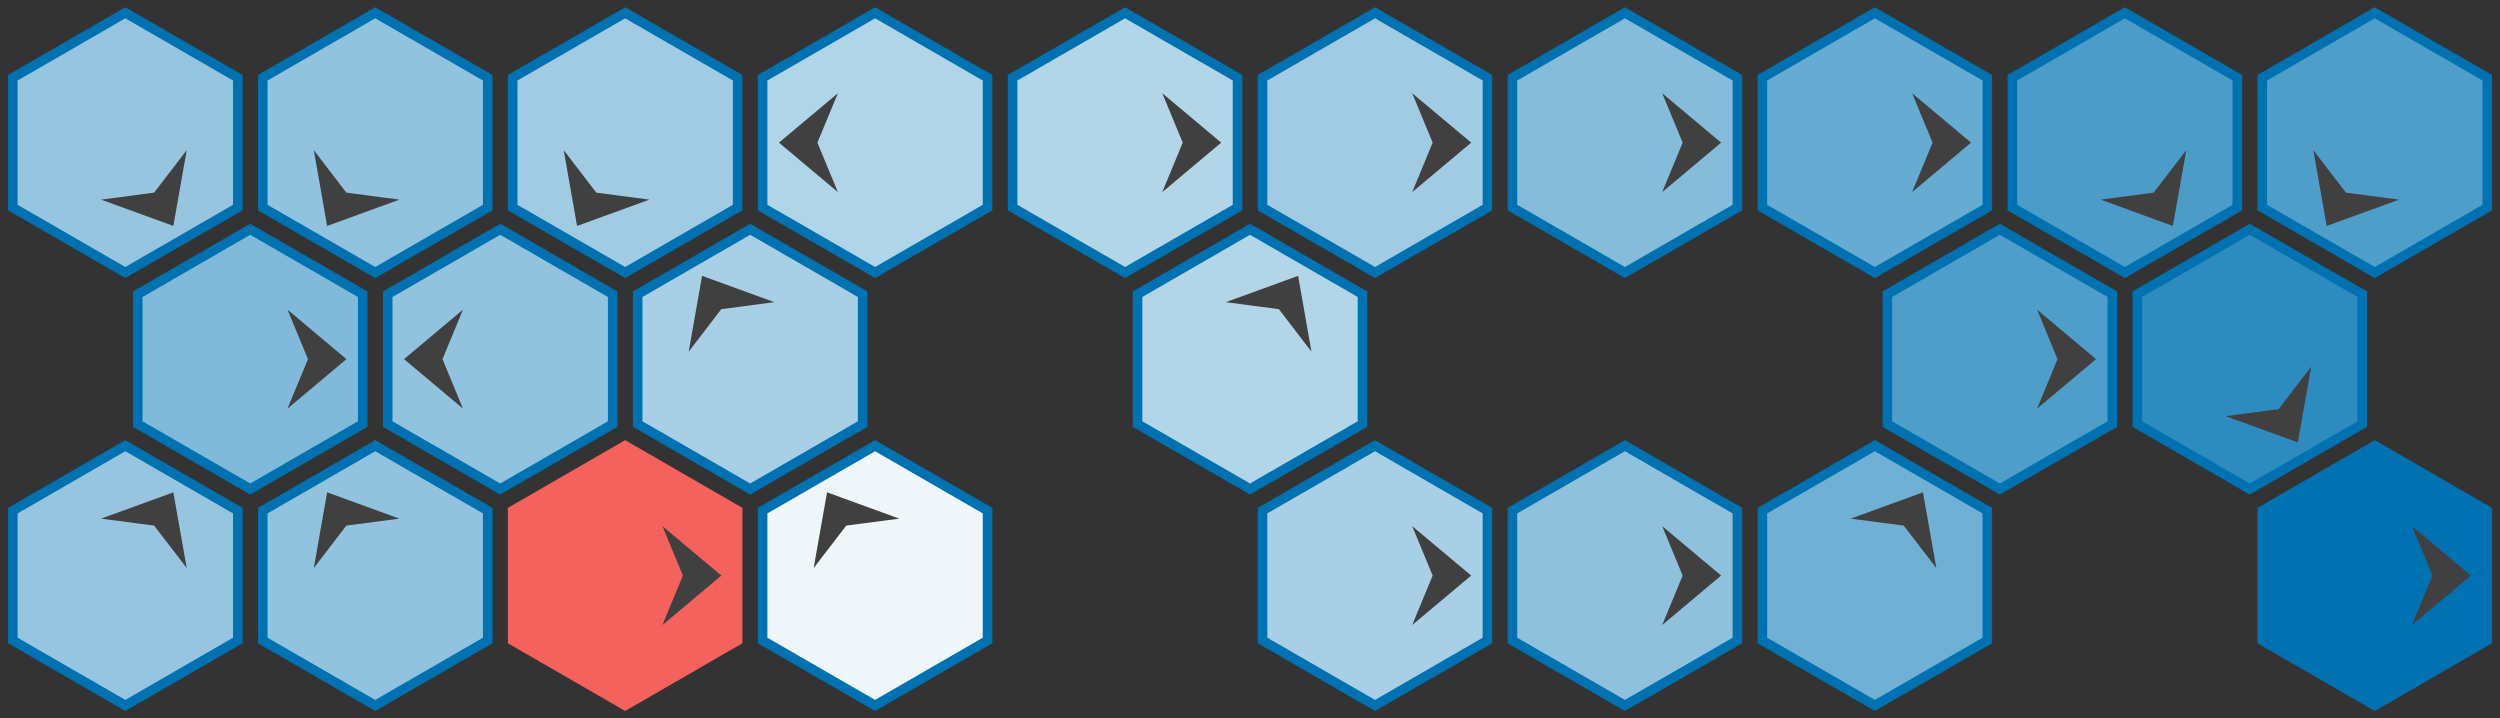 <?xml version="1.0" encoding="UTF-8"?>
<svg xmlns="http://www.w3.org/2000/svg" xmlns:xlink="http://www.w3.org/1999/xlink" width="155.945pt" height="44.804pt" viewBox="0 0 155.945 44.804" version="1.1">
<rect x="0" y="0" width="155.945" height="44.804" fill="#333333" stroke="none"/>
<defs>
<clipPath id="clip1">
  <path d="M 0 27 L 15 27 L 15 44.805 L 0 44.805 Z M 0 27 "/>
</clipPath>
<clipPath id="clip2">
  <path d="M 0 19 L 24 19 L 24 44.805 L 0 44.805 Z M 0 19 "/>
</clipPath>
<clipPath id="clip3">
  <path d="M 16 27 L 31 27 L 31 44.805 L 16 44.805 Z M 16 27 "/>
</clipPath>
<clipPath id="clip4">
  <path d="M 7 19 L 39 19 L 39 44.805 L 7 44.805 Z M 7 19 "/>
</clipPath>
<clipPath id="clip5">
  <path d="M 31 27 L 47 27 L 47 44.805 L 31 44.805 Z M 31 27 "/>
</clipPath>
<clipPath id="clip6">
  <path d="M 23 19 L 55 19 L 55 44.805 L 23 44.805 Z M 23 19 "/>
</clipPath>
<clipPath id="clip7">
  <path d="M 47 27 L 62 27 L 62 44.805 L 47 44.805 Z M 47 27 "/>
</clipPath>
<clipPath id="clip8">
  <path d="M 39 19 L 71 19 L 71 44.805 L 39 44.805 Z M 39 19 "/>
</clipPath>
<clipPath id="clip9">
  <path d="M 141 0 L 155.945 0 L 155.945 17 L 141 17 Z M 141 0 "/>
</clipPath>
<clipPath id="clip10">
  <path d="M 132 0 L 155.945 0 L 155.945 26 L 132 26 Z M 132 0 "/>
</clipPath>
<clipPath id="clip11">
  <path d="M 78 27 L 93 27 L 93 44.805 L 78 44.805 Z M 78 27 "/>
</clipPath>
<clipPath id="clip12">
  <path d="M 70 19 L 102 19 L 102 44.805 L 70 44.805 Z M 70 19 "/>
</clipPath>
<clipPath id="clip13">
  <path d="M 94 27 L 109 27 L 109 44.805 L 94 44.805 Z M 94 27 "/>
</clipPath>
<clipPath id="clip14">
  <path d="M 85 19 L 117 19 L 117 44.805 L 85 44.805 Z M 85 19 "/>
</clipPath>
<clipPath id="clip15">
  <path d="M 109 27 L 124 27 L 124 44.805 L 109 44.805 Z M 109 27 "/>
</clipPath>
<clipPath id="clip16">
  <path d="M 101 19 L 133 19 L 133 44.805 L 101 44.805 Z M 101 19 "/>
</clipPath>
<clipPath id="clip17">
  <path d="M 124 5 L 155.945 5 L 155.945 39 L 124 39 Z M 124 5 "/>
</clipPath>
<clipPath id="clip18">
  <path d="M 141 27 L 155.945 27 L 155.945 44.805 L 141 44.805 Z M 141 27 "/>
</clipPath>
<clipPath id="clip19">
  <path d="M 132 19 L 155.945 19 L 155.945 44.805 L 132 44.805 Z M 132 19 "/>
</clipPath>
</defs>
<g id="surface1">
<g clip-path="url(#clip1)" clip-rule="nonzero">
<path style=" stroke:none;fill-rule:nonzero;fill:rgb(59%,77.328%,87.619%);fill-opacity:1;" d="M 14.832 31.852 L 7.816 27.801 L 0.801 31.852 L 0.801 39.953 L 7.816 44.004 L 14.832 39.953 Z M 14.832 31.852 "/>
</g>
<g clip-path="url(#clip2)" clip-rule="nonzero">
<path style="fill:none;stroke-width:0.598;stroke-linecap:butt;stroke-linejoin:miter;stroke:rgb(0%,44.707%,69.803%);stroke-opacity:1;stroke-miterlimit:10;" d="M 7.017 4.052 L 0.001 8.103 L -7.014 4.052 L -7.014 -4.049 L 0.001 -8.1 L 7.017 -4.049 Z M 7.017 4.052 " transform="matrix(1,0,0,-1,7.815,35.904)"/>
</g>
<g clip-path="url(#clip3)" clip-rule="nonzero">
<path style=" stroke:none;fill-rule:nonzero;fill:rgb(56.999%,76.224%,87.015%);fill-opacity:1;" d="M 30.422 31.852 L 23.406 27.801 L 16.391 31.852 L 16.391 39.953 L 23.406 44.004 L 30.422 39.953 Z M 30.422 31.852 "/>
</g>
<g clip-path="url(#clip4)" clip-rule="nonzero">
<path style="fill:none;stroke-width:0.598;stroke-linecap:butt;stroke-linejoin:miter;stroke:rgb(0%,44.707%,69.803%);stroke-opacity:1;stroke-miterlimit:10;" d="M 22.607 4.052 L 15.591 8.103 L 8.576 4.052 L 8.576 -4.049 L 15.591 -8.1 L 22.607 -4.049 Z M 22.607 4.052 " transform="matrix(1,0,0,-1,7.815,35.904)"/>
</g>
<g clip-path="url(#clip5)" clip-rule="nonzero">
<path style=" stroke:none;fill-rule:nonzero;fill:rgb(96.077%,38.039%,36.078%);fill-opacity:1;" d="M 46.012 31.852 L 38.996 27.801 L 31.98 31.852 L 31.98 39.953 L 38.996 44.004 L 46.012 39.953 Z M 46.012 31.852 "/>
</g>
<g clip-path="url(#clip6)" clip-rule="nonzero">
<path style="fill:none;stroke-width:0.598;stroke-linecap:butt;stroke-linejoin:miter;stroke:rgb(96.077%,38.039%,36.078%);stroke-opacity:1;stroke-miterlimit:10;" d="M 38.197 4.052 L 31.181 8.103 L 24.165 4.052 L 24.165 -4.049 L 31.181 -8.1 L 38.197 -4.049 Z M 38.197 4.052 " transform="matrix(1,0,0,-1,7.815,35.904)"/>
</g>
<g clip-path="url(#clip7)" clip-rule="nonzero">
<path style=" stroke:none;fill-rule:nonzero;fill:rgb(92.999%,96.129%,97.887%);fill-opacity:1;" d="M 61.602 31.852 L 54.586 27.801 L 47.57 31.852 L 47.57 39.953 L 54.586 44.004 L 61.602 39.953 Z M 61.602 31.852 "/>
</g>
<g clip-path="url(#clip8)" clip-rule="nonzero">
<path style="fill:none;stroke-width:0.598;stroke-linecap:butt;stroke-linejoin:miter;stroke:rgb(0%,44.707%,69.803%);stroke-opacity:1;stroke-miterlimit:10;" d="M 53.787 4.052 L 46.771 8.103 L 39.755 4.052 L 39.755 -4.049 L 46.771 -8.1 L 53.787 -4.049 Z M 53.787 4.052 " transform="matrix(1,0,0,-1,7.815,35.904)"/>
</g>
<path style="fill-rule:nonzero;fill:rgb(50%,72.353%,84.903%);fill-opacity:1;stroke-width:0.598;stroke-linecap:butt;stroke-linejoin:miter;stroke:rgb(0%,44.707%,69.803%);stroke-opacity:1;stroke-miterlimit:10;" d="M 14.81 17.552 L 7.794 21.603 L 0.779 17.552 L 0.779 9.451 L 7.794 5.4 L 14.81 9.451 Z M 14.81 17.552 " transform="matrix(1,0,0,-1,7.815,35.904)"/>
<path style="fill-rule:nonzero;fill:rgb(56.999%,76.224%,87.015%);fill-opacity:1;stroke-width:0.598;stroke-linecap:butt;stroke-linejoin:miter;stroke:rgb(0%,44.707%,69.803%);stroke-opacity:1;stroke-miterlimit:10;" d="M 30.404 17.552 L 23.388 21.603 L 16.369 17.552 L 16.369 9.451 L 23.388 5.4 L 30.404 9.451 Z M 30.404 17.552 " transform="matrix(1,0,0,-1,7.815,35.904)"/>
<path style="fill-rule:nonzero;fill:rgb(65.999%,81.2%,89.734%);fill-opacity:1;stroke-width:0.598;stroke-linecap:butt;stroke-linejoin:miter;stroke:rgb(0%,44.707%,69.803%);stroke-opacity:1;stroke-miterlimit:10;" d="M 45.994 17.552 L 38.978 21.603 L 31.962 17.552 L 31.962 9.451 L 38.978 5.4 L 45.994 9.451 Z M 45.994 17.552 " transform="matrix(1,0,0,-1,7.815,35.904)"/>
<path style="fill-rule:nonzero;fill:rgb(59%,77.328%,87.619%);fill-opacity:1;stroke-width:0.598;stroke-linecap:butt;stroke-linejoin:miter;stroke:rgb(0%,44.707%,69.803%);stroke-opacity:1;stroke-miterlimit:10;" d="M 7.017 31.056 L 0.001 35.107 L -7.014 31.056 L -7.014 22.955 L 0.001 18.904 L 7.017 22.955 Z M 7.017 31.056 " transform="matrix(1,0,0,-1,7.815,35.904)"/>
<path style="fill-rule:nonzero;fill:rgb(56.999%,76.224%,87.015%);fill-opacity:1;stroke-width:0.598;stroke-linecap:butt;stroke-linejoin:miter;stroke:rgb(0%,44.707%,69.803%);stroke-opacity:1;stroke-miterlimit:10;" d="M 22.607 31.056 L 15.591 35.107 L 8.576 31.056 L 8.576 22.955 L 15.591 18.904 L 22.607 22.955 Z M 22.607 31.056 " transform="matrix(1,0,0,-1,7.815,35.904)"/>
<path style="fill-rule:nonzero;fill:rgb(62.999%,79.539%,88.828%);fill-opacity:1;stroke-width:0.598;stroke-linecap:butt;stroke-linejoin:miter;stroke:rgb(0%,44.707%,69.803%);stroke-opacity:1;stroke-miterlimit:10;" d="M 38.197 31.056 L 31.181 35.107 L 24.165 31.056 L 24.165 22.955 L 31.181 18.904 L 38.197 22.955 Z M 38.197 31.056 " transform="matrix(1,0,0,-1,7.815,35.904)"/>
<path style="fill-rule:nonzero;fill:rgb(68.999%,82.857%,90.639%);fill-opacity:1;stroke-width:0.598;stroke-linecap:butt;stroke-linejoin:miter;stroke:rgb(0%,44.707%,69.803%);stroke-opacity:1;stroke-miterlimit:10;" d="M 53.787 31.056 L 46.771 35.107 L 39.755 31.056 L 39.755 22.955 L 46.771 18.904 L 53.787 22.955 Z M 53.787 31.056 " transform="matrix(1,0,0,-1,7.815,35.904)"/>
<path style="fill-rule:nonzero;fill:rgb(70%,83.411%,90.941%);fill-opacity:1;stroke-width:0.598;stroke-linecap:butt;stroke-linejoin:miter;stroke:rgb(0%,44.707%,69.803%);stroke-opacity:1;stroke-miterlimit:10;" d="M 69.38 31.056 L 62.365 35.107 L 55.349 31.056 L 55.349 22.955 L 62.365 18.904 L 69.38 22.955 Z M 69.38 31.056 " transform="matrix(1,0,0,-1,7.815,35.904)"/>
<path style="fill-rule:nonzero;fill:rgb(62.999%,79.539%,88.828%);fill-opacity:1;stroke-width:0.598;stroke-linecap:butt;stroke-linejoin:miter;stroke:rgb(0%,44.707%,69.803%);stroke-opacity:1;stroke-miterlimit:10;" d="M 84.97 31.056 L 77.955 35.107 L 70.939 31.056 L 70.939 22.955 L 77.955 18.904 L 84.97 22.955 Z M 84.97 31.056 " transform="matrix(1,0,0,-1,7.815,35.904)"/>
<path style="fill-rule:nonzero;fill:rgb(51.999%,73.459%,85.506%);fill-opacity:1;stroke-width:0.598;stroke-linecap:butt;stroke-linejoin:miter;stroke:rgb(0%,44.707%,69.803%);stroke-opacity:1;stroke-miterlimit:10;" d="M 100.56 31.056 L 93.544 35.107 L 86.529 31.056 L 86.529 22.955 L 93.544 18.904 L 100.56 22.955 Z M 100.56 31.056 " transform="matrix(1,0,0,-1,7.815,35.904)"/>
<path style="fill-rule:nonzero;fill:rgb(39.999%,66.823%,81.882%);fill-opacity:1;stroke-width:0.598;stroke-linecap:butt;stroke-linejoin:miter;stroke:rgb(0%,44.707%,69.803%);stroke-opacity:1;stroke-miterlimit:10;" d="M 116.15 31.056 L 109.134 35.107 L 102.119 31.056 L 102.119 22.955 L 109.134 18.904 L 116.15 22.955 Z M 116.15 31.056 " transform="matrix(1,0,0,-1,7.815,35.904)"/>
<path style="fill-rule:nonzero;fill:rgb(29.999%,61.295%,78.864%);fill-opacity:1;stroke-width:0.598;stroke-linecap:butt;stroke-linejoin:miter;stroke:rgb(0%,44.707%,69.803%);stroke-opacity:1;stroke-miterlimit:10;" d="M 131.744 31.056 L 124.728 35.107 L 117.712 31.056 L 117.712 22.955 L 124.728 18.904 L 131.744 22.955 Z M 131.744 31.056 " transform="matrix(1,0,0,-1,7.815,35.904)"/>
<g clip-path="url(#clip9)" clip-rule="nonzero">
<path style=" stroke:none;fill-rule:nonzero;fill:rgb(31%,61.847%,79.166%);fill-opacity:1;" d="M 155.148 4.848 L 148.133 0.797 L 141.117 4.848 L 141.117 12.949 L 148.133 17 L 155.148 12.949 Z M 155.148 4.848 "/>
</g>
<g clip-path="url(#clip10)" clip-rule="nonzero">
<path style="fill:none;stroke-width:0.598;stroke-linecap:butt;stroke-linejoin:miter;stroke:rgb(0%,44.707%,69.803%);stroke-opacity:1;stroke-miterlimit:10;" d="M 147.333 31.056 L 140.318 35.107 L 133.302 31.056 L 133.302 22.955 L 140.318 18.904 L 147.333 22.955 Z M 147.333 31.056 " transform="matrix(1,0,0,-1,7.815,35.904)"/>
</g>
<path style="fill-rule:nonzero;fill:rgb(70%,83.411%,90.941%);fill-opacity:1;stroke-width:0.598;stroke-linecap:butt;stroke-linejoin:miter;stroke:rgb(0%,44.707%,69.803%);stroke-opacity:1;stroke-miterlimit:10;" d="M 77.173 17.552 L 70.158 21.603 L 63.142 17.552 L 63.142 9.451 L 70.158 5.4 L 77.173 9.451 Z M 77.173 17.552 " transform="matrix(1,0,0,-1,7.815,35.904)"/>
<g clip-path="url(#clip11)" clip-rule="nonzero">
<path style=" stroke:none;fill-rule:nonzero;fill:rgb(65.999%,81.2%,89.734%);fill-opacity:1;" d="M 92.785 31.852 L 85.77 27.801 L 78.754 31.852 L 78.754 39.953 L 85.77 44.004 L 92.785 39.953 Z M 92.785 31.852 "/>
</g>
<g clip-path="url(#clip12)" clip-rule="nonzero">
<path style="fill:none;stroke-width:0.598;stroke-linecap:butt;stroke-linejoin:miter;stroke:rgb(0%,44.707%,69.803%);stroke-opacity:1;stroke-miterlimit:10;" d="M 84.97 4.052 L 77.955 8.103 L 70.939 4.052 L 70.939 -4.049 L 77.955 -8.1 L 84.97 -4.049 Z M 84.97 4.052 " transform="matrix(1,0,0,-1,7.815,35.904)"/>
</g>
<g clip-path="url(#clip13)" clip-rule="nonzero">
<path style=" stroke:none;fill-rule:nonzero;fill:rgb(56%,75.67%,86.713%);fill-opacity:1;" d="M 108.375 31.852 L 101.359 27.801 L 94.344 31.852 L 94.344 39.953 L 101.359 44.004 L 108.375 39.953 Z M 108.375 31.852 "/>
</g>
<g clip-path="url(#clip14)" clip-rule="nonzero">
<path style="fill:none;stroke-width:0.598;stroke-linecap:butt;stroke-linejoin:miter;stroke:rgb(0%,44.707%,69.803%);stroke-opacity:1;stroke-miterlimit:10;" d="M 100.56 4.052 L 93.544 8.103 L 86.529 4.052 L 86.529 -4.049 L 93.544 -8.1 L 100.56 -4.049 Z M 100.56 4.052 " transform="matrix(1,0,0,-1,7.815,35.904)"/>
</g>
<g clip-path="url(#clip15)" clip-rule="nonzero">
<path style=" stroke:none;fill-rule:nonzero;fill:rgb(43.999%,69.034%,83.089%);fill-opacity:1;" d="M 123.965 31.852 L 116.949 27.801 L 109.934 31.852 L 109.934 39.953 L 116.949 44.004 L 123.965 39.953 Z M 123.965 31.852 "/>
</g>
<g clip-path="url(#clip16)" clip-rule="nonzero">
<path style="fill:none;stroke-width:0.598;stroke-linecap:butt;stroke-linejoin:miter;stroke:rgb(0%,44.707%,69.803%);stroke-opacity:1;stroke-miterlimit:10;" d="M 116.15 4.052 L 109.134 8.103 L 102.119 4.052 L 102.119 -4.049 L 109.134 -8.1 L 116.15 -4.049 Z M 116.15 4.052 " transform="matrix(1,0,0,-1,7.815,35.904)"/>
</g>
<path style="fill-rule:nonzero;fill:rgb(31%,61.847%,79.166%);fill-opacity:1;stroke-width:0.598;stroke-linecap:butt;stroke-linejoin:miter;stroke:rgb(0%,44.707%,69.803%);stroke-opacity:1;stroke-miterlimit:10;" d="M 123.947 17.552 L 116.931 21.603 L 109.915 17.552 L 109.915 9.451 L 116.931 5.4 L 123.947 9.451 Z M 123.947 17.552 " transform="matrix(1,0,0,-1,7.815,35.904)"/>
<path style=" stroke:none;fill-rule:nonzero;fill:rgb(17.999%,54.659%,75.24%);fill-opacity:1;" d="M 147.352 18.352 L 140.336 14.301 L 133.32 18.352 L 133.32 26.453 L 140.336 30.504 L 147.352 26.453 Z M 147.352 18.352 "/>
<g clip-path="url(#clip17)" clip-rule="nonzero">
<path style="fill:none;stroke-width:0.598;stroke-linecap:butt;stroke-linejoin:miter;stroke:rgb(0%,44.707%,69.803%);stroke-opacity:1;stroke-miterlimit:10;" d="M 139.537 17.552 L 132.521 21.603 L 125.505 17.552 L 125.505 9.451 L 132.521 5.4 L 139.537 9.451 Z M 139.537 17.552 " transform="matrix(1,0,0,-1,7.815,35.904)"/>
</g>
<g clip-path="url(#clip18)" clip-rule="nonzero">
<path style=" stroke:none;fill-rule:nonzero;fill:rgb(0%,44.707%,69.803%);fill-opacity:1;" d="M 155.148 31.852 L 148.133 27.801 L 141.117 31.852 L 141.117 39.953 L 148.133 44.004 L 155.148 39.953 Z M 155.148 31.852 "/>
</g>
<g clip-path="url(#clip19)" clip-rule="nonzero">
<path style="fill:none;stroke-width:0.598;stroke-linecap:butt;stroke-linejoin:miter;stroke:rgb(0%,44.707%,69.803%);stroke-opacity:1;stroke-miterlimit:10;" d="M 147.333 4.052 L 140.318 8.103 L 133.302 4.052 L 133.302 -4.049 L 140.318 -8.1 L 147.333 -4.049 Z M 147.333 4.052 " transform="matrix(1,0,0,-1,7.815,35.904)"/>
</g>
<path style=" stroke:none;fill-rule:nonzero;fill:rgb(25%,25%,25%);fill-opacity:1;" d="M 10.812 30.711 L 11.648 35.434 L 9.613 32.785 L 6.305 32.352 Z M 10.812 30.711 "/>
<path style=" stroke:none;fill-rule:nonzero;fill:rgb(25%,25%,25%);fill-opacity:1;" d="M 20.406 30.711 L 24.914 32.352 L 21.605 32.785 L 19.574 35.434 Z M 20.406 30.711 "/>
<path style=" stroke:none;fill-rule:nonzero;fill:rgb(25%,25%,25%);fill-opacity:1;" d="M 44.996 35.902 L 41.32 38.988 L 42.598 35.902 L 41.32 32.82 Z M 44.996 35.902 "/>
<path style=" stroke:none;fill-rule:nonzero;fill:rgb(25%,25%,25%);fill-opacity:1;" d="M 51.59 30.711 L 56.098 32.352 L 52.789 32.785 L 50.754 35.434 Z M 51.59 30.711 "/>
<path style=" stroke:none;fill-rule:nonzero;fill:rgb(25%,25%,25%);fill-opacity:1;" d="M 21.609 22.402 L 17.934 25.488 L 19.211 22.402 L 17.934 19.316 Z M 21.609 22.402 "/>
<path style=" stroke:none;fill-rule:nonzero;fill:rgb(25%,25%,25%);fill-opacity:1;" d="M 25.203 22.402 L 28.879 19.316 L 27.602 22.402 L 28.879 25.488 Z M 25.203 22.402 "/>
<path style=" stroke:none;fill-rule:nonzero;fill:rgb(25%,25%,25%);fill-opacity:1;" d="M 43.793 17.207 L 48.301 18.848 L 44.992 19.285 L 42.961 21.934 Z M 43.793 17.207 "/>
<path style=" stroke:none;fill-rule:nonzero;fill:rgb(25%,25%,25%);fill-opacity:1;" d="M 10.812 14.094 L 6.305 12.453 L 9.613 12.016 L 11.648 9.367 Z M 10.812 14.094 "/>
<path style=" stroke:none;fill-rule:nonzero;fill:rgb(25%,25%,25%);fill-opacity:1;" d="M 20.406 14.094 L 19.574 9.367 L 21.605 12.016 L 24.914 12.453 Z M 20.406 14.094 "/>
<path style=" stroke:none;fill-rule:nonzero;fill:rgb(25%,25%,25%);fill-opacity:1;" d="M 35.996 14.094 L 35.164 9.367 L 37.195 12.016 L 40.508 12.453 Z M 35.996 14.094 "/>
<path style=" stroke:none;fill-rule:nonzero;fill:rgb(25%,25%,25%);fill-opacity:1;" d="M 48.59 8.898 L 52.266 5.816 L 50.988 8.898 L 52.266 11.984 Z M 48.59 8.898 "/>
<path style=" stroke:none;fill-rule:nonzero;fill:rgb(25%,25%,25%);fill-opacity:1;" d="M 76.176 8.898 L 72.5 11.984 L 73.777 8.898 L 72.5 5.816 Z M 76.176 8.898 "/>
<path style=" stroke:none;fill-rule:nonzero;fill:rgb(25%,25%,25%);fill-opacity:1;" d="M 91.77 8.898 L 88.09 11.984 L 89.367 8.898 L 88.09 5.816 Z M 91.77 8.898 "/>
<path style=" stroke:none;fill-rule:nonzero;fill:rgb(25%,25%,25%);fill-opacity:1;" d="M 107.359 8.898 L 103.684 11.984 L 104.961 8.898 L 103.684 5.816 Z M 107.359 8.898 "/>
<path style=" stroke:none;fill-rule:nonzero;fill:rgb(25%,25%,25%);fill-opacity:1;" d="M 122.949 8.898 L 119.273 11.984 L 120.551 8.898 L 119.273 5.816 Z M 122.949 8.898 "/>
<path style=" stroke:none;fill-rule:nonzero;fill:rgb(25%,25%,25%);fill-opacity:1;" d="M 135.539 14.094 L 131.031 12.453 L 134.34 12.016 L 136.375 9.367 Z M 135.539 14.094 "/>
<path style=" stroke:none;fill-rule:nonzero;fill:rgb(25%,25%,25%);fill-opacity:1;" d="M 145.133 14.094 L 144.301 9.367 L 146.332 12.016 L 149.645 12.453 Z M 145.133 14.094 "/>
<path style=" stroke:none;fill-rule:nonzero;fill:rgb(25%,25%,25%);fill-opacity:1;" d="M 80.973 17.207 L 81.805 21.934 L 79.773 19.285 L 76.465 18.848 Z M 80.973 17.207 "/>
<path style=" stroke:none;fill-rule:nonzero;fill:rgb(25%,25%,25%);fill-opacity:1;" d="M 91.77 35.902 L 88.09 38.988 L 89.367 35.902 L 88.09 32.82 Z M 91.77 35.902 "/>
<path style=" stroke:none;fill-rule:nonzero;fill:rgb(25%,25%,25%);fill-opacity:1;" d="M 107.359 35.902 L 103.684 38.988 L 104.961 35.902 L 103.684 32.82 Z M 107.359 35.902 "/>
<path style=" stroke:none;fill-rule:nonzero;fill:rgb(25%,25%,25%);fill-opacity:1;" d="M 119.949 30.711 L 120.785 35.434 L 118.75 32.785 L 115.441 32.352 Z M 119.949 30.711 "/>
<path style=" stroke:none;fill-rule:nonzero;fill:rgb(25%,25%,25%);fill-opacity:1;" d="M 130.746 22.402 L 127.07 25.488 L 128.344 22.402 L 127.07 19.316 Z M 130.746 22.402 "/>
<path style=" stroke:none;fill-rule:nonzero;fill:rgb(25%,25%,25%);fill-opacity:1;" d="M 143.336 27.598 L 138.828 25.957 L 142.137 25.52 L 144.168 22.871 Z M 143.336 27.598 "/>
<path style=" stroke:none;fill-rule:nonzero;fill:rgb(25%,25%,25%);fill-opacity:1;" d="M 154.133 35.902 L 150.453 38.988 L 151.73 35.902 L 150.453 32.82 Z M 154.133 35.902 "/>
</g>
</svg>
